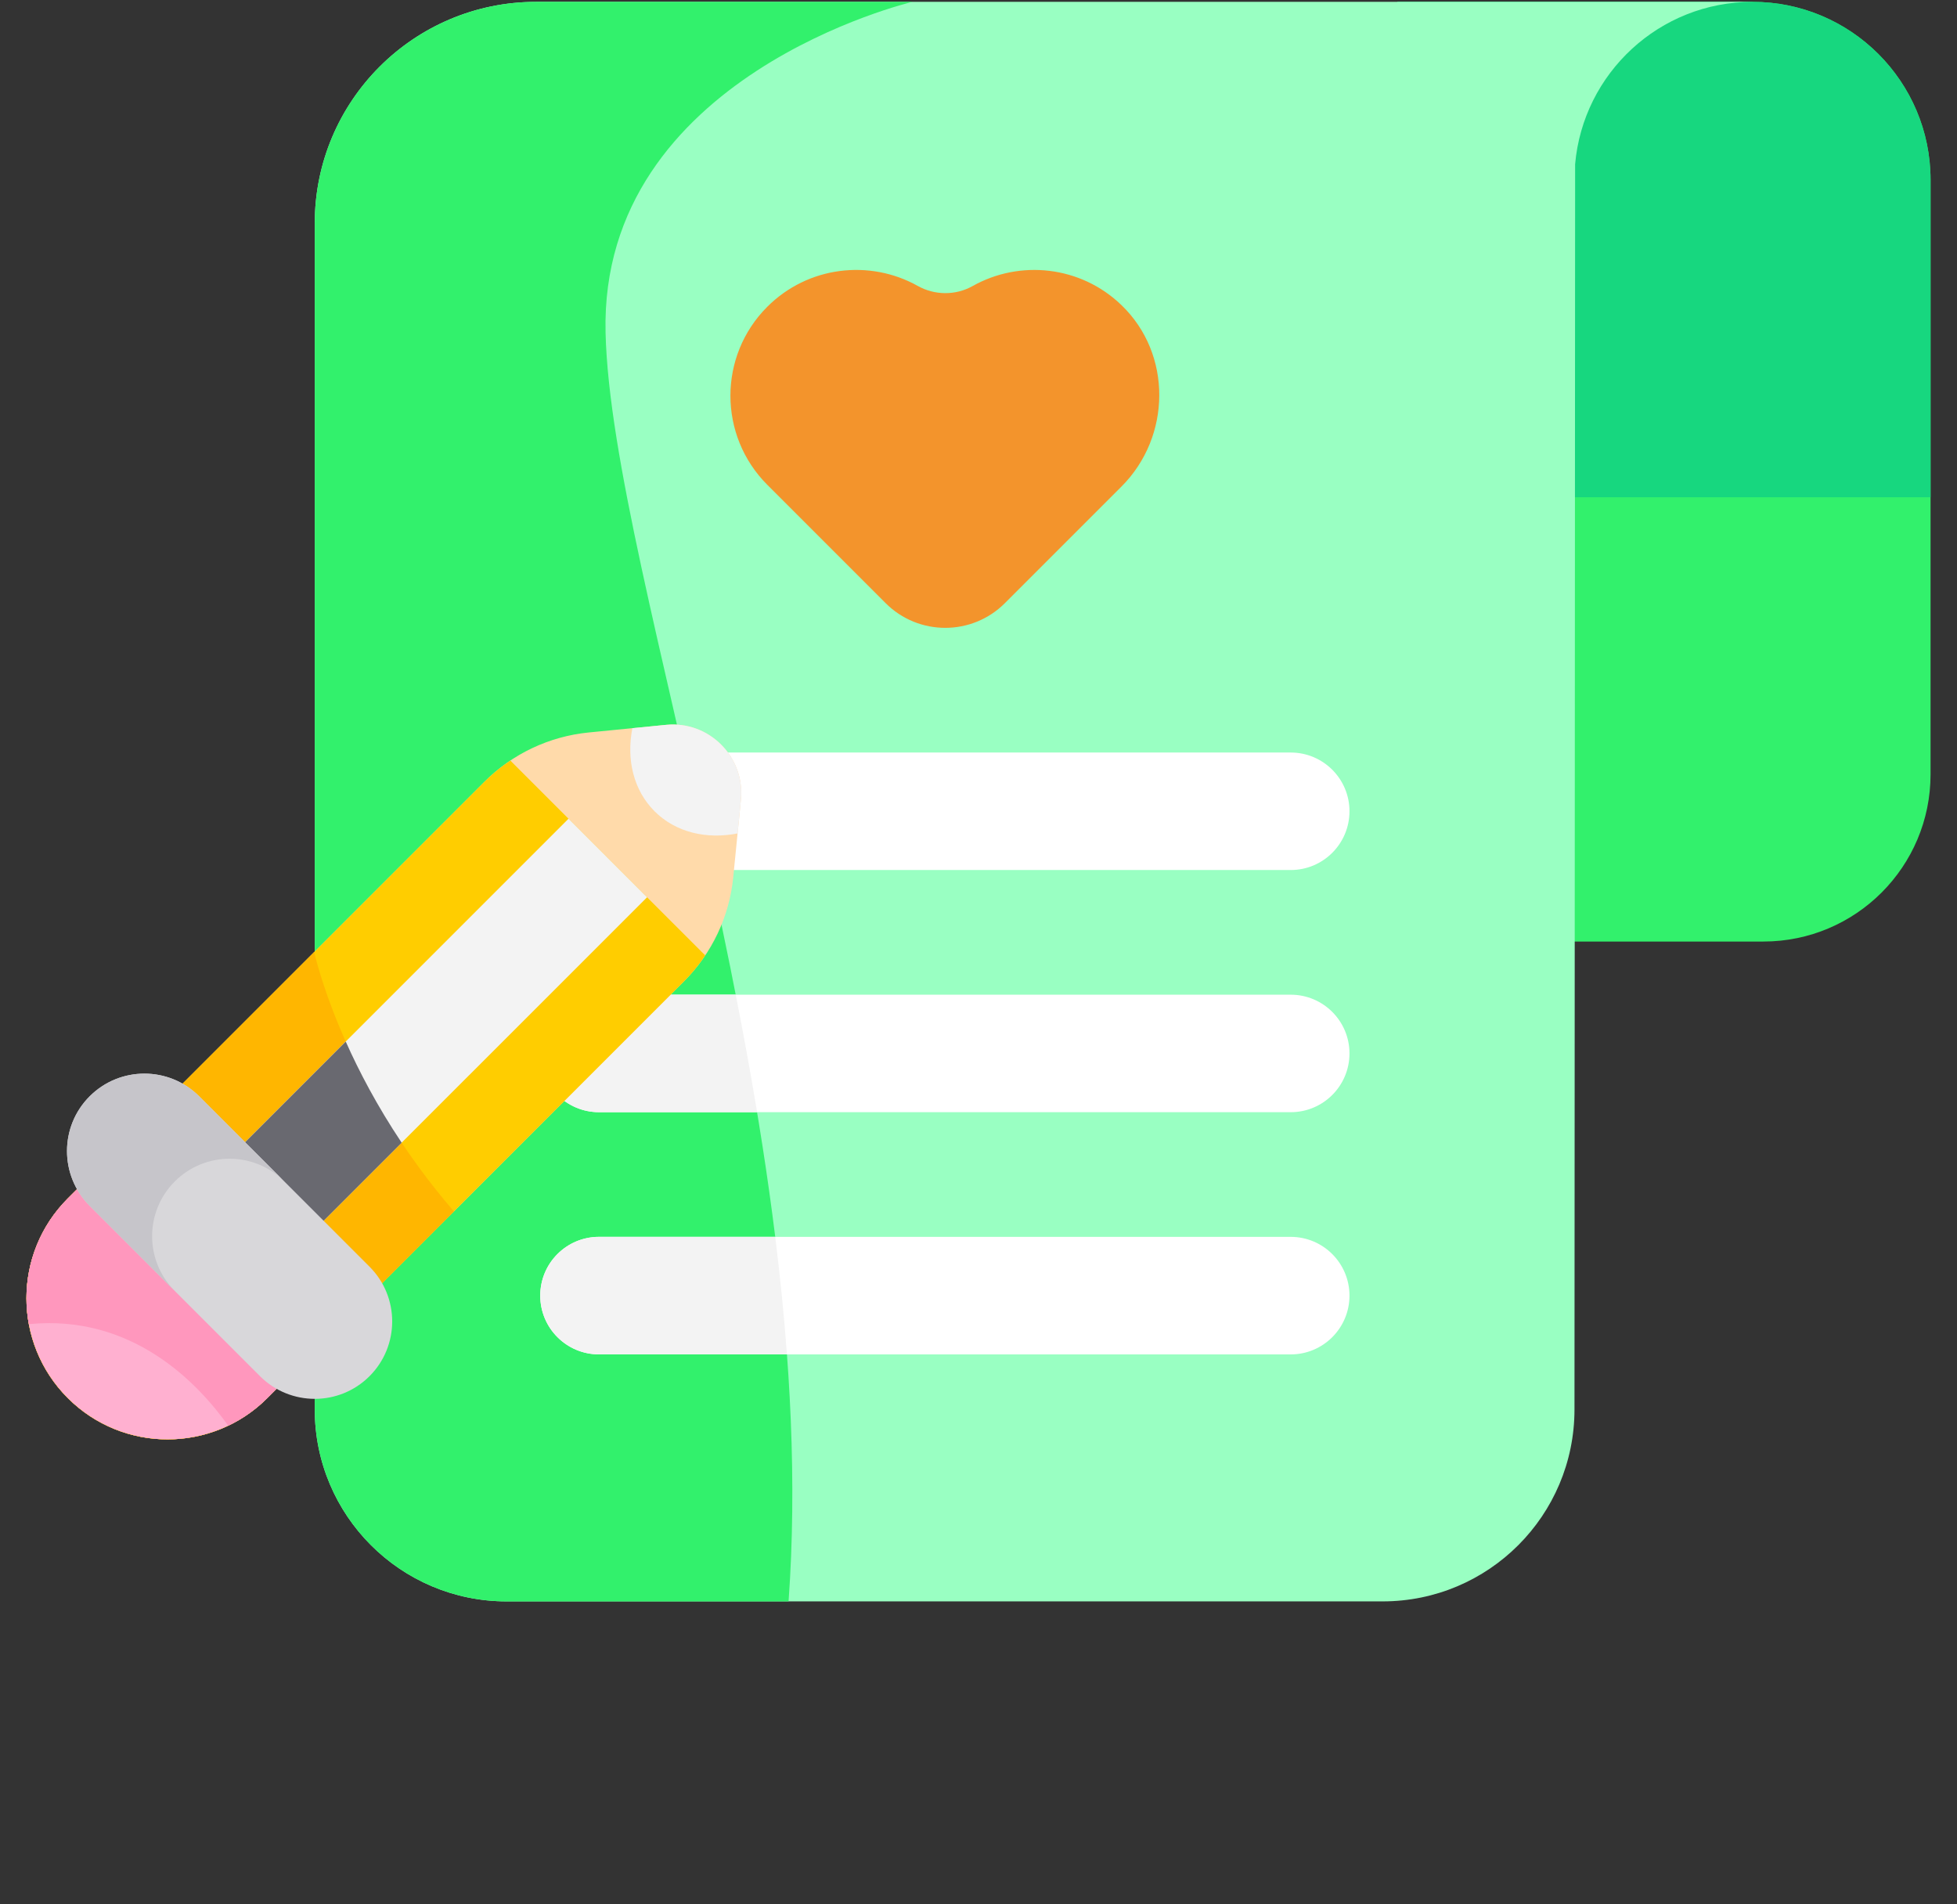 <svg width="37" height="36" viewBox="0 0 37 36" fill="none" xmlns="http://www.w3.org/2000/svg">
<rect x="0" y="0" width="37" height="36" fill="#333333" stroke="none"/>
<g clip-path="url(#clip0_84_67)">
<path d="M33.339 17.799H26.421V0.035H33.133C34.992 0.035 36.5 1.542 36.5 3.402V14.639C36.5 16.384 35.085 17.799 33.339 17.799Z" fill="#32F16C"/>
<path d="M33.133 0.035H26.421V9.4H36.5V3.402C36.5 1.542 34.992 0.035 33.133 0.035Z" fill="#17D77F"/>
<path d="M29.78 3.104C29.931 1.384 31.374 0.035 33.133 0.035H10.136C7.825 0.035 5.951 1.909 5.951 4.22V26.644C5.951 28.648 7.575 30.273 9.579 30.273H26.14C28.143 30.273 29.767 28.65 29.768 26.646L29.78 3.104Z" fill="#99FFC2"/>
<path d="M17.252 0.035H10.136C7.825 0.035 5.951 1.909 5.951 4.22V26.644C5.951 28.648 7.575 30.273 9.579 30.273H14.909C15.558 21.291 11.559 10.919 11.449 6.288C11.333 1.427 17.251 0.035 17.252 0.035Z" fill="#32F16C"/>
<path d="M24.403 16.447H11.325C10.711 16.447 10.214 15.95 10.214 15.336C10.214 14.723 10.711 14.226 11.325 14.226H24.403C25.016 14.226 25.514 14.723 25.514 15.336C25.514 15.95 25.016 16.447 24.403 16.447Z" fill="white"/>
<path d="M24.403 21.025H11.325C10.711 21.025 10.214 20.528 10.214 19.914C10.214 19.301 10.711 18.804 11.325 18.804H24.403C25.016 18.804 25.514 19.301 25.514 19.914C25.514 20.528 25.016 21.025 24.403 21.025Z" fill="white"/>
<path d="M24.403 25.604H11.325C10.711 25.604 10.214 25.106 10.214 24.493C10.214 23.879 10.711 23.382 11.325 23.382H24.403C25.016 23.382 25.514 23.879 25.514 24.493C25.514 25.106 25.016 25.604 24.403 25.604Z" fill="white"/>
<path d="M10.214 19.914C10.214 20.527 10.711 21.025 11.325 21.025H14.314C14.19 20.276 14.054 19.534 13.91 18.803H11.325C10.711 18.803 10.214 19.301 10.214 19.914Z" fill="#F3F3F3"/>
<path d="M10.214 24.492C10.214 25.106 10.711 25.603 11.325 25.603H14.878C14.824 24.862 14.748 24.121 14.657 23.381H11.325C10.711 23.381 10.214 23.879 10.214 24.492Z" fill="#F3F3F3"/>
<path d="M21.203 5.768C20.432 5.024 19.282 4.905 18.388 5.408C18.067 5.588 17.671 5.585 17.351 5.405C16.445 4.898 15.277 5.029 14.506 5.8C13.577 6.729 13.578 8.235 14.507 9.165L16.743 11.401C17.366 12.025 18.377 12.025 19 11.401L21.203 9.198C22.147 8.255 22.165 6.693 21.203 5.768Z" fill="#F3942C"/>
<path d="M1.281 26.429C0.24 25.387 0.24 23.699 1.281 22.657L9.158 14.78C9.688 14.25 10.384 13.921 11.129 13.847L12.59 13.703C13.404 13.622 14.088 14.307 14.008 15.121L13.863 16.582C13.79 17.327 13.46 18.023 12.931 18.552L5.054 26.429C4.012 27.471 2.323 27.471 1.281 26.429Z" fill="#FFDAAA"/>
<path d="M9.158 14.78L1.281 22.657C0.24 23.699 0.24 25.388 1.281 26.429C2.323 27.471 4.012 27.471 5.054 26.429L12.931 18.552C13.082 18.402 13.216 18.237 13.333 18.061L9.649 14.378C9.474 14.495 9.309 14.629 9.158 14.78Z" fill="#FFCD00"/>
<path d="M1.281 22.657C0.24 23.699 0.24 25.387 1.281 26.429C2.323 27.471 4.012 27.471 5.054 26.429L8.582 22.901C6.634 20.643 6.037 18.408 5.94 17.998L1.281 22.657Z" fill="#FFB600"/>
<path d="M10.749 15.477L12.234 16.962L5.373 23.822L3.889 22.337L10.749 15.477Z" fill="#F3F3F3"/>
<path d="M3.889 22.338L5.373 23.823L7.594 21.602C7.13 20.907 6.787 20.251 6.537 19.69L3.889 22.338Z" fill="#696970"/>
<path d="M2.455 21.483L1.281 22.657C0.24 23.698 0.24 25.387 1.281 26.429C2.323 27.471 4.012 27.471 5.054 26.429L6.227 25.256L2.455 21.483Z" fill="#FFB0D0"/>
<path d="M6.227 25.256L2.455 21.483L1.281 22.657C0.635 23.302 0.39 24.197 0.545 25.032C2.499 24.839 3.741 26.144 4.315 26.952C4.582 26.825 4.833 26.651 5.054 26.429L6.227 25.256Z" fill="#FF97BD"/>
<path d="M4.916 26.016L1.695 22.795C1.124 22.223 1.124 21.296 1.695 20.725C2.267 20.153 3.194 20.153 3.766 20.725L6.986 23.945C7.558 24.517 7.558 25.444 6.986 26.016C6.415 26.587 5.488 26.587 4.916 26.016Z" fill="#D8D7DA"/>
<path d="M3.305 22.334C3.877 21.762 4.804 21.762 5.376 22.334L3.766 20.725C3.194 20.153 2.267 20.153 1.695 20.725C1.124 21.296 1.124 22.223 1.695 22.795L3.305 24.405C2.733 23.833 2.733 22.906 3.305 22.334Z" fill="#C6C5CA"/>
<path d="M12.375 15.336C12.776 15.737 13.358 15.871 13.946 15.755L14.008 15.121C14.089 14.307 13.405 13.622 12.591 13.703L11.956 13.766C11.841 14.353 11.974 14.935 12.375 15.336Z" fill="#F3F3F3"/>
</g>
<defs>
<clipPath id="clip0_84_67">
<rect width="36" height="35.93" fill="white" transform="translate(0.5)"/>
</clipPath>
</defs>
</svg>
